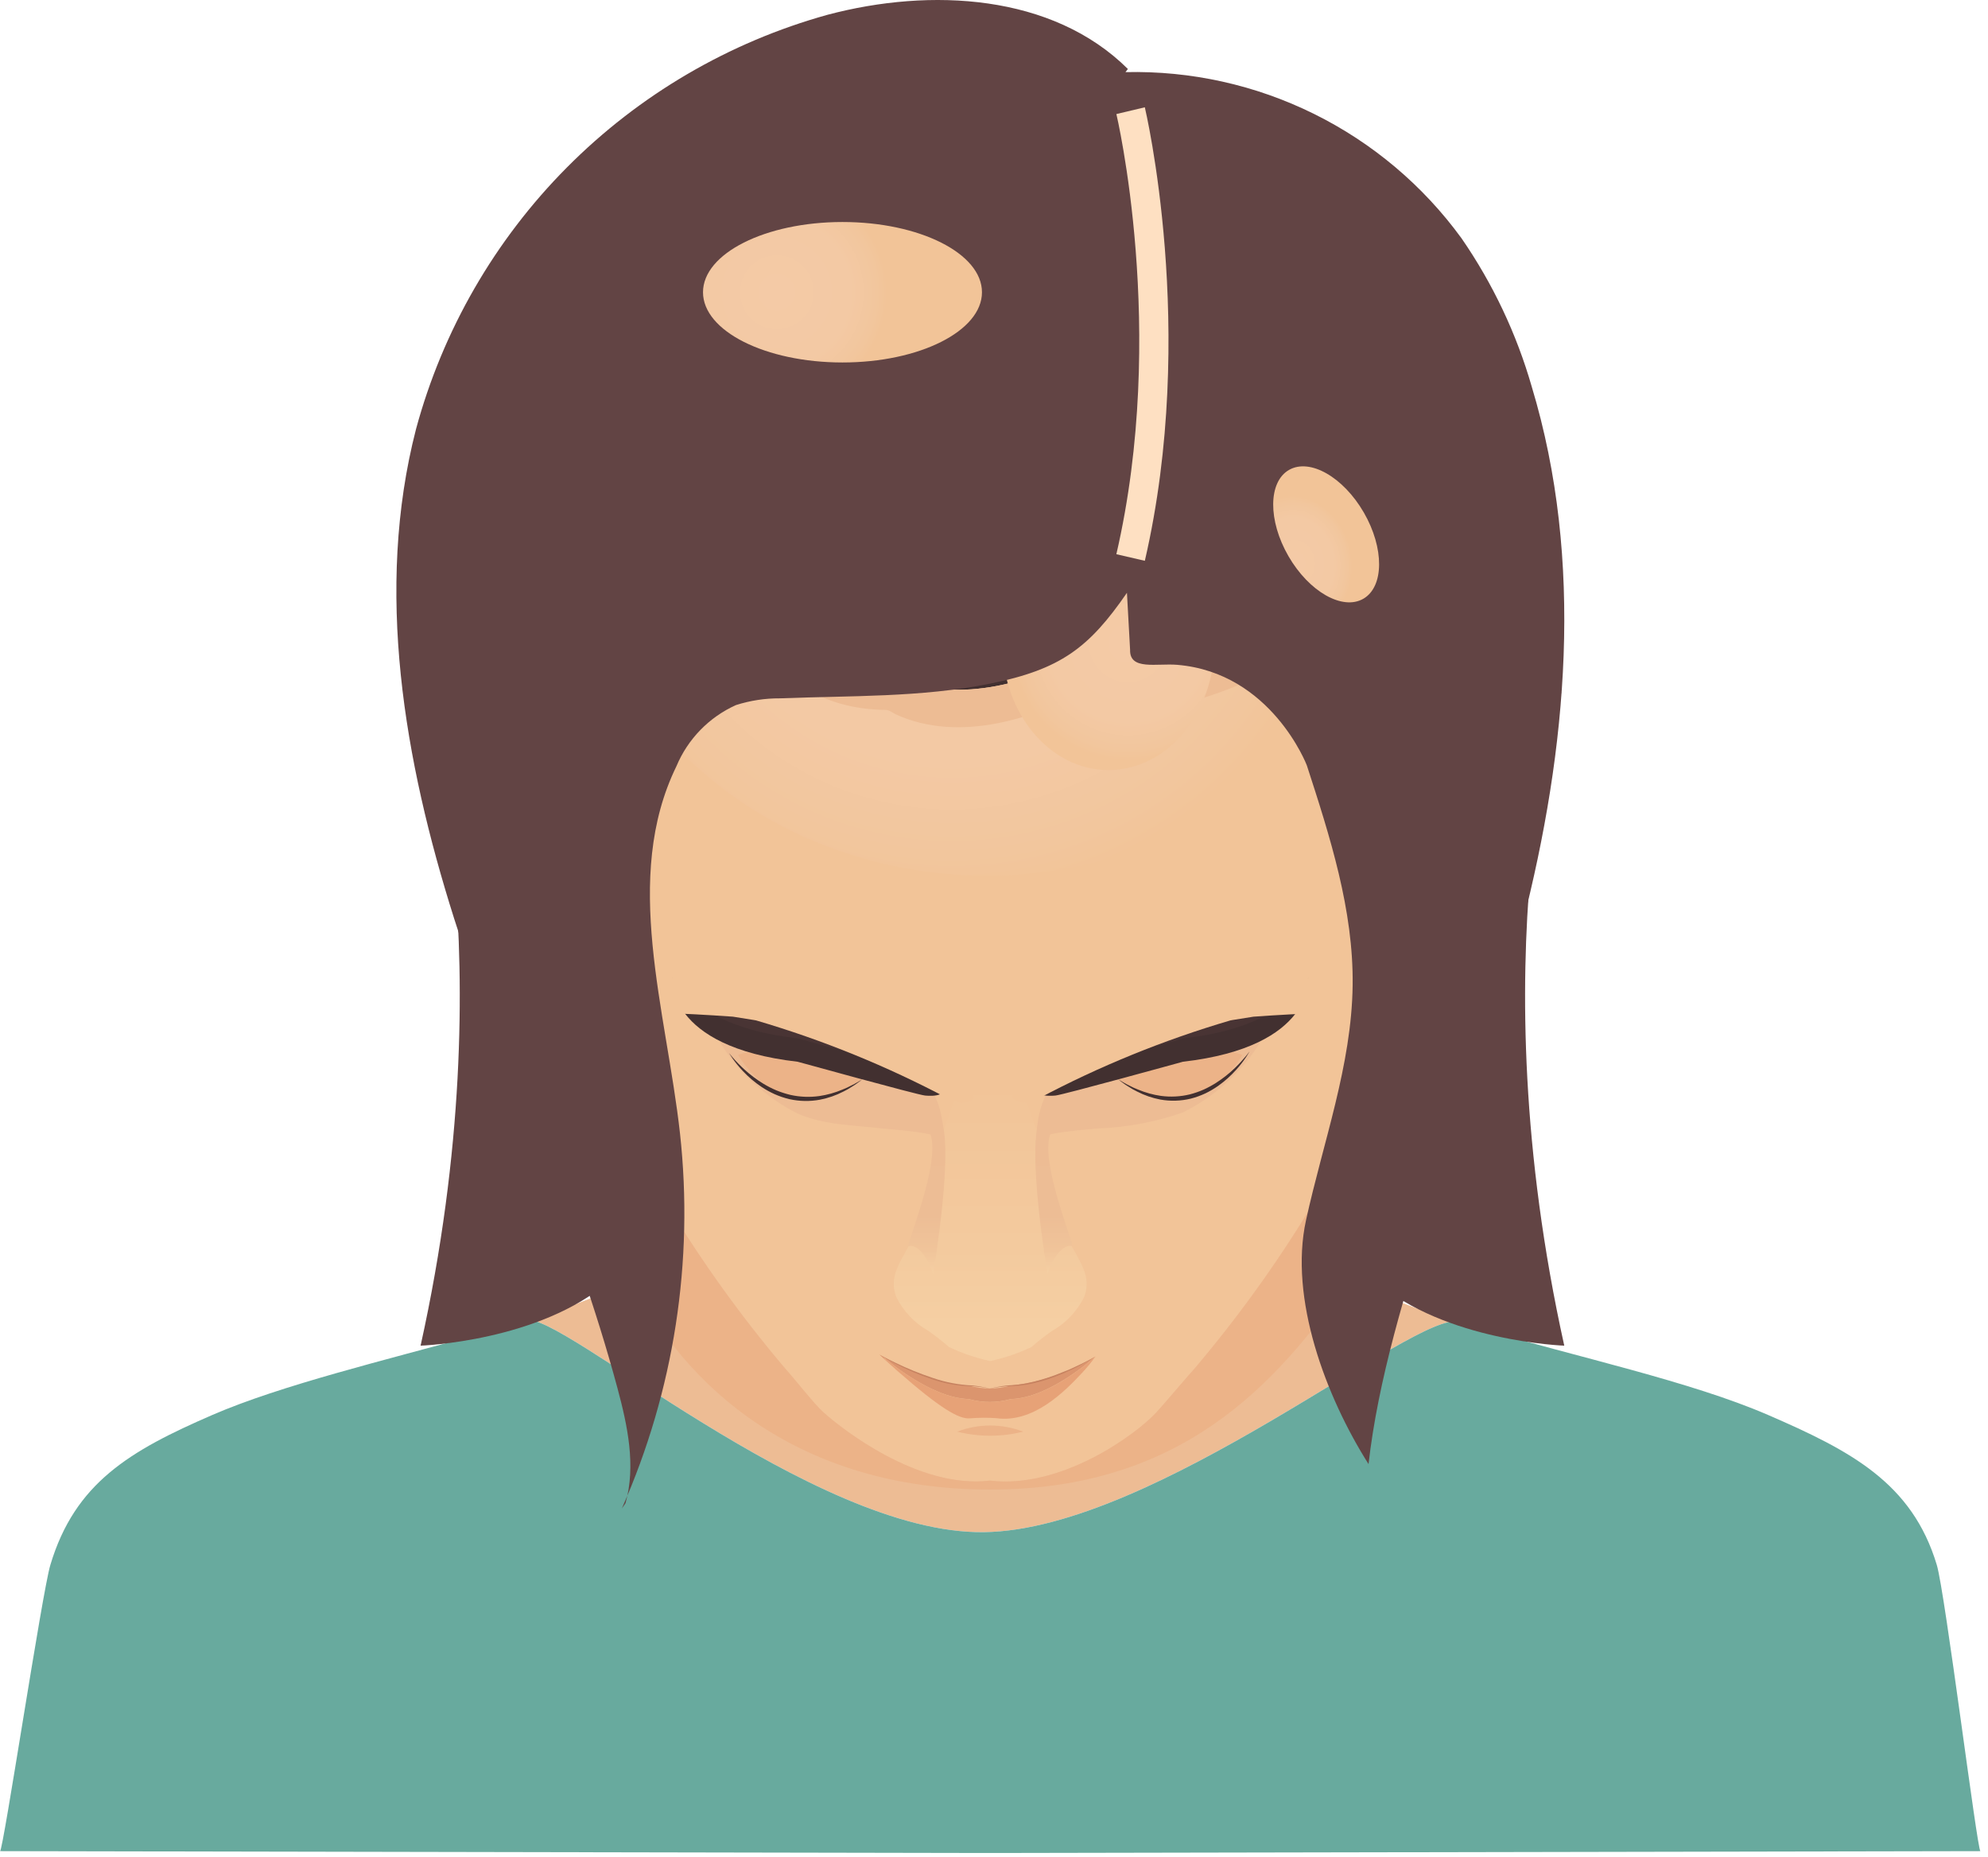 <svg width="136" height="127" viewBox="0 0 136 127" fill="none" xmlns="http://www.w3.org/2000/svg">
<g clip-path="url(#clip0_236_1163)">
<path d="M67.313 104.804C79.051 104.648 96.948 89.552 99.778 90.429L99.867 90.456C97.257 89.704 94.719 88.717 92.286 87.508C89.2 85.873 89.224 78.473 89.224 78.473C88.114 75.845 46.451 78.407 46.451 78.407C46.451 78.407 45.517 86.52 42.072 88.114C40.077 88.99 38.026 89.733 35.933 90.338L35.996 90.319C38.307 89.614 55.576 104.961 67.313 104.804Z" fill="#EDBC94"/>
<path d="M132.497 107.045C130.812 101.438 126.61 99.237 120.956 96.788C115.663 94.494 107.905 92.833 101.183 90.852L100.995 90.797L100.52 90.655L100.336 90.599L99.867 90.456L99.778 90.429C96.948 89.552 79.051 104.648 67.313 104.804C55.575 104.96 38.307 89.614 35.996 90.319L35.933 90.338L35.542 90.455L35.279 90.534L34.879 90.654L34.622 90.729L34.202 90.851L33.947 90.924L33.526 91.044L33.263 91.119L32.828 91.241L32.576 91.312C26.323 93.054 19.257 94.737 14.525 96.788C8.872 99.237 5.125 101.438 3.445 107.045C2.876 108.938 0.214 126.624 0.004 126.623L67.487 126.75H67.999L135.481 126.623C135.268 126.624 133.066 108.938 132.497 107.045Z" fill="#68AA9E"/>
<path d="M98.924 49.02C98.009 48.352 96.041 48.646 95.008 49.091C95.008 49.36 94.997 49.628 94.99 49.897C94.976 50.414 94.957 50.931 94.932 51.448C94.877 52.621 94.795 53.792 94.687 54.96C94.632 55.543 94.572 56.126 94.504 56.707C94.48 56.922 94.453 57.138 94.426 57.353C94.141 59.273 93.883 60.771 93.801 61.419C93.382 63.711 92.848 65.981 92.201 68.219C93.001 68.014 93.728 67.592 94.302 66.999C94.876 66.406 95.275 65.666 95.453 64.86C96.009 61.54 96.957 58.298 98.278 55.202C100.056 50.197 98.924 49.02 98.924 49.02Z" fill="#F2C498"/>
<path d="M97.12 56.521C97.12 56.521 98.79 51.721 98.296 51.171C97.496 50.281 95.42 52.671 94.705 54.814C94.651 55.398 94.59 55.981 94.523 56.562C95.978 53.091 97.778 53.717 97.12 56.521Z" fill="#ECB388"/>
<path d="M93.54 63.922C93.54 63.922 94.866 63.338 95.052 62.528C95.238 61.718 94.652 61.059 95.27 60.803C95.888 60.547 96.525 59.46 96.73 59.153C96.935 58.846 97.874 55.087 97.176 54.013C96.478 52.939 94.514 56.228 94.514 56.228L93.54 63.922Z" fill="#F7D5A9"/>
<path d="M94.353 57.934C94.535 57.876 95.953 56.015 96.316 56.251C96.851 56.595 96.482 58.78 95.69 59.898C95.142 60.498 94.505 61.011 93.801 61.419L94.353 57.934Z" fill="#E7A277"/>
<path d="M36.499 49.02C37.414 48.352 39.382 48.646 40.415 49.091C40.42 49.36 40.426 49.628 40.433 49.897C40.447 50.414 40.466 50.931 40.491 51.448C40.546 52.621 40.628 53.792 40.736 54.96C40.791 55.543 40.852 56.126 40.919 56.707C40.943 56.922 40.97 57.138 40.997 57.353C41.282 59.273 41.54 60.771 41.622 61.419C42.041 63.711 42.575 65.981 43.222 68.219C42.422 68.015 41.695 67.592 41.121 66.999C40.547 66.406 40.149 65.666 39.971 64.86C39.414 61.54 38.466 58.298 37.145 55.202C35.367 50.197 36.499 49.02 36.499 49.02Z" fill="#F2C498"/>
<path d="M38.303 56.521C38.303 56.521 36.634 51.721 37.127 51.171C37.927 50.281 40.003 52.671 40.718 54.814C40.772 55.398 40.833 55.981 40.9 56.562C39.445 53.091 37.645 53.717 38.303 56.521Z" fill="#ECB388"/>
<path d="M41.883 63.922C41.883 63.922 40.558 63.338 40.371 62.528C40.184 61.718 40.771 61.059 40.153 60.803C39.535 60.547 38.898 59.46 38.693 59.153C38.488 58.846 37.549 55.087 38.247 54.013C38.945 52.939 40.909 56.228 40.909 56.228L41.883 63.922Z" fill="#F7D5A9"/>
<path d="M41.07 57.934C40.888 57.876 39.47 56.015 39.107 56.251C38.572 56.595 38.941 58.78 39.733 59.898C40.281 60.499 40.918 61.012 41.622 61.419L41.07 57.934Z" fill="#E7A277"/>
<path d="M97.301 30.424C96.766 6.04 68.476 6.102 67.722 6.108C66.968 6.114 38.678 6.04 38.144 30.424C37.771 47.417 38.056 46.842 38.636 49.646C39.216 52.45 40.553 58.737 40.827 61.914C41.101 65.091 41.09 74.872 45.197 81.662C47.695 85.867 50.538 89.856 53.697 93.59C54.31 94.258 55.685 96.025 56.326 96.602C57.565 97.721 62.826 101.875 67.726 101.281C72.626 101.875 77.746 98.11 79.126 96.602C79.708 95.966 81.141 94.258 81.755 93.59C84.914 89.856 87.757 85.867 90.255 81.662C94.363 74.872 94.355 65.09 94.626 61.914C94.897 58.738 96.236 52.45 96.816 49.646C97.396 46.842 97.674 47.417 97.301 30.424Z" fill="#F2C498"/>
<path d="M64.53 78.033C64.53 78.033 64.842 74.178 61.898 73.076C58.954 71.974 49.108 70.568 48.698 70.276C48.93 70.443 49.198 71.22 49.358 71.464C50.634 73.464 52.423 75.086 54.539 76.159C56.366 76.969 58.405 76.959 60.403 77.196C60.863 77.248 64.545 77.481 64.53 78.033Z" fill="#EDBC94"/>
<path d="M66.274 95.697C67.215 95.964 68.211 95.964 69.152 95.697C71.829 95.639 74.94 92.784 74.94 92.784C73.182 93.868 71.205 94.548 69.152 94.777C68.211 95.042 67.215 95.042 66.274 94.777C63.597 94.719 60.157 92.653 60.157 92.653C60.307 92.793 60.457 92.928 60.595 93.059C60.538 92.958 60.468 92.866 60.386 92.784C60.386 92.784 63.597 95.643 66.274 95.697Z" fill="#DB956E"/>
<path d="M66.354 97.018C66.953 96.97 67.555 96.966 68.154 97.006C70.677 97.367 72.828 95.189 73.998 93.937C74.339 93.577 74.654 93.193 74.941 92.788C74.941 92.788 71.83 95.643 69.153 95.701C68.212 95.968 67.216 95.968 66.275 95.701C63.598 95.643 60.387 92.788 60.387 92.788C60.469 92.87 60.539 92.962 60.596 93.063C60.879 93.323 61.15 93.565 61.407 93.789C64.339 96.352 65.612 97.09 66.354 97.018Z" fill="#E7A277"/>
<path d="M66.561 94.772C65.622 94.734 64.694 94.559 63.805 94.252C62.914 93.956 62.043 93.602 61.198 93.191C60.872 93.034 60.612 92.9 60.434 92.806C60.256 92.712 60.157 92.657 60.157 92.657C60.157 92.657 60.251 92.718 60.426 92.82C60.601 92.922 60.854 93.068 61.175 93.236C62.009 93.679 62.879 94.051 63.775 94.348C64.67 94.658 65.611 94.818 66.558 94.822C66.917 94.848 67.206 94.892 67.405 94.922C67.604 94.952 67.714 94.977 67.714 94.977C67.714 94.977 67.606 94.949 67.408 94.906C67.128 94.846 66.846 94.802 66.561 94.772Z" fill="#C68260"/>
<path d="M74.677 92.934C74.507 93.025 74.26 93.156 73.95 93.306C73.795 93.383 73.623 93.461 73.44 93.547C73.257 93.633 73.057 93.719 72.84 93.803C72.623 93.887 72.407 93.976 72.175 94.065C72.059 94.108 71.939 94.147 71.819 94.19C71.758 94.21 71.698 94.233 71.636 94.252L71.449 94.309L71.262 94.367L71.17 94.395L71.077 94.42L70.712 94.52C70.592 94.55 70.472 94.571 70.356 94.597L70.183 94.633C70.126 94.645 70.069 94.651 70.013 94.66L69.685 94.709C69.578 94.722 69.474 94.727 69.373 94.736L69.08 94.758C68.986 94.765 68.895 94.769 68.809 94.781C68.464 94.82 68.189 94.881 68 94.916C67.811 94.951 67.708 94.984 67.708 94.984C67.708 94.984 67.808 94.964 68.003 94.931C68.198 94.898 68.47 94.857 68.813 94.831C68.899 94.822 68.989 94.821 69.083 94.817L69.377 94.804C69.479 94.8 69.585 94.796 69.693 94.786L70.026 94.744C70.083 94.736 70.141 94.731 70.198 94.72L70.374 94.686C70.491 94.662 70.612 94.643 70.734 94.613L71.103 94.52L71.197 94.496L71.291 94.467L71.479 94.41L71.668 94.351C71.73 94.332 71.791 94.309 71.851 94.287C71.973 94.244 72.093 94.203 72.21 94.159C72.441 94.067 72.665 93.979 72.874 93.885C73.083 93.791 73.28 93.699 73.464 93.613C73.648 93.527 73.816 93.437 73.964 93.354C74.27 93.193 74.511 93.054 74.676 92.954C74.841 92.854 74.931 92.795 74.931 92.795L74.677 92.934Z" fill="#C68260"/>
<path d="M73.581 85.722C73.422 85.436 73.257 85.141 73.111 84.827C72.965 84.513 72.844 84.291 72.732 84.081C72.478 83.641 72.279 83.17 72.141 82.681C72.113 82.581 71.904 81.559 71.814 81.122C71.486 79.197 70.965 77.31 70.259 75.49C69.665 74.707 68.8 74.174 67.833 73.996V73.97L67.771 73.982L67.71 73.97V73.995C66.722 74.166 65.834 74.699 65.218 75.49C64.512 77.31 63.991 79.197 63.663 81.122C63.574 81.559 63.363 82.584 63.337 82.681C63.198 83.17 63 83.64 62.746 84.081C62.634 84.291 62.506 84.528 62.367 84.827C62.228 85.126 62.056 85.436 61.897 85.722C61.35 86.704 60.878 87.553 61.313 88.716C61.797 89.693 62.563 90.502 63.513 91.038C64.004 91.381 64.475 91.75 64.926 92.144C65.805 92.559 66.727 92.875 67.676 93.086C67.697 93.094 67.72 93.097 67.742 93.097C67.764 93.097 67.786 93.094 67.807 93.086C68.756 92.875 69.679 92.559 70.558 92.144C71.008 91.75 71.48 91.381 71.97 91.038C72.92 90.502 73.686 89.693 74.17 88.716C74.599 87.553 74.127 86.704 73.581 85.722Z" fill="url(#paint0_linear_236_1163)"/>
<path d="M70.937 78.033C70.937 78.033 70.624 74.178 73.57 73.076C76.516 71.974 86.365 70.568 86.77 70.276C86.538 70.443 86.27 71.22 86.11 71.464C84.831 73.445 83.04 75.044 80.927 76.093C79.037 76.751 77.06 77.122 75.06 77.193C74.605 77.248 70.92 77.481 70.937 78.033Z" fill="#EDBC94"/>
<path d="M50.492 72.157C50.492 72.157 53.503 77.672 58.992 73.834C58.992 73.834 54.154 70.842 50.492 72.157Z" fill="#ECB388"/>
<path d="M58.992 73.834L58.659 74.08C58.605 74.118 58.546 74.164 58.478 74.209L58.254 74.35C58.173 74.399 58.088 74.45 57.995 74.509L57.695 74.668C57.191 74.927 56.652 75.114 56.095 75.222C55.405 75.35 54.696 75.338 54.011 75.186C53.658 75.103 53.314 74.987 52.983 74.84C52.678 74.701 52.383 74.538 52.104 74.352C51.635 74.038 51.203 73.672 50.817 73.26C50.558 72.984 50.319 72.691 50.102 72.382C49.95 72.162 49.878 72.034 49.878 72.034C49.878 72.034 49.966 72.152 50.139 72.353C50.384 72.635 50.646 72.902 50.922 73.153C51.328 73.523 51.769 73.854 52.239 74.139C52.514 74.305 52.801 74.452 53.097 74.578C53.415 74.709 53.743 74.815 54.077 74.895C54.726 75.039 55.396 75.065 56.054 74.973C56.596 74.892 57.126 74.744 57.631 74.531L57.94 74.4C58.04 74.355 58.125 74.308 58.209 74.266L58.444 74.149C58.515 74.111 58.577 74.072 58.635 74.04L58.992 73.834Z" fill="#423030"/>
<path d="M63.27 74.936C63.27 74.936 65.03 75.149 64.387 74.185C64.052 73.809 63.61 73.543 63.12 73.424C63.12 73.424 52.42 68.582 51.103 68.167C49.786 67.752 46.643 68.307 45.986 66.899C45.986 66.899 45.543 71.593 54.566 72.626C54.566 72.626 62.766 74.889 63.27 74.936Z" fill="#423030"/>
<path d="M54.566 71.027C54.566 71.027 60.507 72.666 62.586 73.183C60.408 72.2 52.244 68.526 51.103 68.167C50.077 67.844 47.952 68.107 46.747 67.58C47.699 68.932 49.826 70.484 54.566 71.027Z" fill="#493434"/>
<path d="M84.995 72.157C84.995 72.157 81.984 77.672 76.495 73.834C76.495 73.834 81.333 70.842 84.995 72.157Z" fill="#ECB388"/>
<path d="M76.495 73.834L76.851 74.039C76.909 74.072 76.971 74.111 77.042 74.148L77.275 74.265L77.543 74.398L77.851 74.528C78.354 74.739 78.882 74.885 79.421 74.962C80.076 75.05 80.742 75.016 81.384 74.862C81.715 74.777 82.039 74.665 82.352 74.527C82.643 74.394 82.924 74.241 83.194 74.069C83.654 73.774 84.084 73.434 84.478 73.054C84.746 72.797 84.999 72.524 85.236 72.237C85.403 72.037 85.487 71.913 85.487 71.913C85.487 71.913 85.419 72.043 85.273 72.265C85.066 72.579 84.836 72.877 84.586 73.157C84.213 73.577 83.793 73.953 83.334 74.278C83.06 74.47 82.772 74.64 82.471 74.786C82.145 74.939 81.805 75.062 81.456 75.151C80.776 75.315 80.07 75.336 79.382 75.213C78.828 75.108 78.291 74.924 77.79 74.665L77.49 74.508C77.397 74.453 77.312 74.398 77.231 74.349L77.008 74.209C76.941 74.164 76.883 74.119 76.828 74.081L76.495 73.834Z" fill="#423030"/>
<path d="M72.217 74.936C72.217 74.936 70.457 75.149 71.1 74.185C71.436 73.809 71.878 73.543 72.368 73.424C72.368 73.424 83.068 68.582 84.385 68.167C85.702 67.752 88.844 68.307 89.501 66.899C89.501 66.899 89.945 71.593 80.922 72.626C80.922 72.626 72.722 74.889 72.217 74.936Z" fill="#423030"/>
<path d="M80.969 71.027C80.969 71.027 75.027 72.666 72.949 73.183C75.127 72.2 83.29 68.526 84.432 68.167C85.458 67.844 87.583 68.107 88.787 67.58C87.835 68.932 85.708 70.484 80.969 71.027Z" fill="#493434"/>
<path d="M65.481 97.93C66.964 98.3 68.514 98.3 69.997 97.93C68.544 97.37 66.934 97.37 65.481 97.93Z" fill="#ECB388"/>
<path d="M73.386 85.257C73.386 85.257 72.517 84.815 71.659 87.114C71.659 87.114 70.149 78.286 71.195 76.381C71.195 76.381 73.887 76.661 72.583 76.898C70.307 77.312 73.196 84.317 73.386 85.257Z" fill="url(#paint1_linear_236_1163)"/>
<path d="M62.111 85.257C62.111 85.257 62.979 84.815 63.838 87.114C63.838 87.114 65.348 78.286 64.302 76.381C64.302 76.381 61.609 76.661 62.913 76.898C65.19 77.312 62.301 84.317 62.111 85.257Z" fill="url(#paint2_linear_236_1163)"/>
<path d="M67.499 59.896C83.102 59.896 95.751 48.34 95.751 34.086C95.751 19.831 83.102 8.276 67.499 8.276C51.896 8.276 39.247 19.831 39.247 34.086C39.247 48.34 51.896 59.896 67.499 59.896Z" fill="url(#paint3_radial_236_1163)"/>
<path d="M99.152 33.451C99.174 33.224 99.121 32.995 99.001 32.801C98.901 32.67 98.771 32.591 98.72 32.422C98.52 31.759 98.925 31.13 98.43 30.522C98.317 30.383 98.658 30.18 98.722 30.045C98.822 29.828 98.663 29.445 98.598 29.245C98.481 28.878 98.211 28.49 98.298 28.089C98.336 27.923 98.422 27.773 98.545 27.656C98.545 27.479 98.355 27.356 98.452 27.165L98.305 27.437L98.283 27.201L98.354 27.263C98.218 27.127 97.818 26.914 97.865 26.687C97.982 26.123 97.959 25.54 97.798 24.987C97.464 23.828 96.67 22.854 96.392 21.675C96.839 21.675 96.927 22.263 97.373 22.263C96.789 20.477 96.008 18.762 95.044 17.15C95.416 17.15 95.564 17.568 95.902 17.65C95.302 16.377 94.305 15.334 93.06 14.679C92.538 14.482 92 14.328 91.453 14.217C91.336 14.172 91.234 14.094 91.16 13.992C91.087 13.89 91.045 13.768 91.04 13.643C91.04 13.184 91.631 13.628 91.84 13.628C91.346 13.079 90.766 12.615 90.122 12.254C89.522 11.898 88.996 11.442 88.422 11.047C87.267 10.258 86.052 9.561 84.789 8.962C82.442 7.861 79.986 7.012 77.46 6.43C75.428 5.949 73.366 5.604 71.288 5.396C70.595 5.326 69.901 5.27 69.206 5.233C68.567 5.198 67.959 5.033 67.306 5.053C66.466 5.068 65.649 5.331 64.958 5.808C65.318 5.988 65.743 5.739 65.743 6.315C63.836 5.546 61.776 5.232 59.726 5.397C58.949 5.426 58.194 5.668 57.545 6.097C57.375 6.276 57.826 6.297 57.904 6.297C58.504 6.318 59.157 6.156 59.661 6.588C57.604 6.909 55.514 6.956 53.444 6.729C51.944 6.624 49.727 6.385 48.566 7.595C49.441 7.91 50.295 8.277 51.126 8.695C51.186 8.718 51.621 8.839 51.608 8.853C51.478 8.988 51.142 9.02 50.971 9.063C50.59 9.157 46.361 9.98 46.387 10.11C46.387 10.101 47.255 10.5 47.31 10.535C47.919 10.922 46.558 11.894 46.21 12.079C45.4 12.513 44.5 12.743 43.685 13.165C42.747 13.651 42.377 14.702 41.501 15.25C41.65 15.15 42.607 14.706 42.474 15.15C42.359 15.526 41.944 15.799 41.642 16.012C40.735 16.499 39.895 17.101 39.142 17.804C40.098 17.804 40.915 17.021 41.889 17.215C41.576 17.423 41.433 17.815 41.104 18C40.749 18.2 40.392 18.4 40.045 18.616C39.334 19.022 38.724 19.582 38.259 20.256C38.359 20.156 39.547 19.156 39.624 19.636C39.665 19.89 39.162 20.276 39.013 20.424C38.082 21.14 37.322 22.055 36.788 23.101C36.903 22.947 37.773 22.083 37.988 22.442C38.088 22.605 37.951 22.92 37.9 23.077C37.628 23.852 37.303 24.608 36.926 25.339C36.651 25.819 36.408 26.316 36.199 26.828C35.94 27.628 37.459 28.14 37.426 28.975C36.93 29.485 36.568 30.11 36.374 30.794C36.295 31.117 36.295 31.455 36.374 31.778C36.469 31.772 36.565 31.787 36.655 31.82C36.975 31.967 36.618 32.668 36.555 32.871C35.775 35.467 35.621 38.21 36.105 40.877C36.448 43.025 36.954 45.144 37.619 47.216C38.297 49.133 38.879 51.083 39.362 53.058C40.109 56.411 40.632 59.809 40.926 63.232C41.406 59.758 41.521 56.244 41.269 52.746C41.169 51.604 40.812 50.488 40.752 49.346C40.721 47.75 41.137 46.177 41.952 44.804C42.842 43.578 43.745 42.361 44.659 41.153C45.449 40.375 46.515 39.993 47.21 39.098C47.436 38.803 47.632 38.486 47.796 38.152C48.668 39.239 49.821 40.065 51.13 40.543C51.76 40.812 52.421 41 53.098 41.102C52.737 41.144 52.373 41.142 52.013 41.095C52.875 42.885 54.352 44.304 56.175 45.095C57.073 45.486 58.02 45.75 58.991 45.881C59.511 45.953 60.036 45.992 60.561 45.998C60.861 45.998 61.043 46.19 61.315 46.314C65.602 48.271 70.95 46.626 74.77 44.335C74.879 45.32 74.261 45.512 73.396 45.512C78.542 47.112 84.161 44.846 88.67 42.405C89.127 42.158 89.589 41.905 90.023 41.623C90.583 42.178 91.214 42.654 91.792 43.188C92.568 43.908 93.193 44.776 93.628 45.74C94.064 46.705 94.302 47.748 94.329 48.806C94.354 50.387 94.273 51.968 94.086 53.539C93.986 54.821 94.033 56.08 94.033 57.36C94.033 58.603 94.21 59.868 94.312 61.11C94.37 61.817 94.423 62.527 94.512 63.23C95.022 58.551 95.803 53.906 96.849 49.317C97.02 48.566 97.292 47.843 97.471 47.094C97.766 45.712 97.931 44.306 97.963 42.894C98.038 41.245 98.044 39.594 98.028 37.941C98.027 37.147 98.141 36.357 98.365 35.596C98.454 35.251 98.57 34.912 98.712 34.585C98.942 34.245 99.092 33.857 99.149 33.45L99.152 33.451Z" fill="#423030"/>
<path d="M94.33 48.804C94.303 47.746 94.065 46.703 93.629 45.739C93.194 44.774 92.569 43.906 91.793 43.186C91.215 42.652 90.584 42.176 90.024 41.621C89.59 41.907 89.124 42.156 88.671 42.403C84.162 44.844 78.543 47.103 73.397 45.51C74.262 45.51 74.88 45.318 74.771 44.333C70.951 46.624 65.603 48.269 61.316 46.312C61.044 46.188 60.857 46 60.562 45.996C60.037 45.99 59.513 45.951 58.992 45.879C58.022 45.748 57.074 45.484 56.176 45.093C54.354 44.302 52.877 42.883 52.014 41.093C52.37 41.133 52.728 41.139 53.085 41.112C52.415 40.993 51.76 40.802 51.131 40.541C49.822 40.063 48.669 39.236 47.797 38.15C47.633 38.484 47.437 38.801 47.211 39.096C46.511 39.991 45.45 40.373 44.66 41.151C43.746 42.359 42.843 43.576 41.953 44.802C41.138 46.175 40.723 47.748 40.753 49.344C40.772 49.664 40.809 49.983 40.863 50.3C41.065 49.269 41.432 48.278 41.951 47.365C42.343 46.743 42.778 46.148 43.251 45.586C43.671 44.928 44.139 44.303 44.651 43.714C45.441 42.936 46.507 42.554 47.202 41.659C47.428 41.364 47.624 41.047 47.788 40.713C48.66 41.799 49.813 42.626 51.122 43.104C51.751 43.365 52.406 43.556 53.076 43.675C53.081 43.673 53.085 43.669 53.087 43.665L53.076 43.675C52.719 43.703 52.361 43.697 52.005 43.656C52.867 45.446 54.344 46.866 56.167 47.656C57.065 48.047 58.013 48.311 58.983 48.442C59.504 48.514 60.028 48.553 60.553 48.559C60.853 48.559 61.035 48.751 61.307 48.875C65.594 50.832 70.942 49.188 74.762 46.896C74.871 47.881 74.253 48.073 73.388 48.073C78.534 49.673 84.153 47.407 88.662 44.966C89.119 44.719 89.581 44.466 90.015 44.184C90.575 44.739 91.206 45.215 91.784 45.75C93.257 47.108 94.155 48.979 94.292 50.978C94.348 50.255 94.361 49.529 94.33 48.804Z" fill="#EDBC94"/>
<path d="M95.845 45.874C96.678 42.657 91.131 37.988 91.131 37.988C89.009 43.305 74.944 45.874 74.944 45.874C75.608 45.908 76.259 45.966 76.897 46.043C80.997 46.088 85.172 44.3 88.675 42.403C89.132 42.156 89.594 41.903 90.028 41.621C90.588 42.176 91.219 42.652 91.797 43.186C92.573 43.906 93.198 44.774 93.633 45.739C94.069 46.703 94.307 47.746 94.334 48.804C94.359 50.385 94.278 51.967 94.091 53.537C94.084 53.623 94.08 53.709 94.074 53.795C95.41 51.378 96.024 48.629 95.845 45.874Z" fill="#382828"/>
<path d="M44.645 32.952C43.617 33.279 43.869 35.626 43.755 36.443C43.384 39.1 41.302 40.596 40.438 42.962C39.824 44.748 39.661 46.657 39.963 48.521C40.169 49.93 40.163 50.484 40.102 49.347C40.017 47.754 41.193 46.185 41.957 44.805C42.847 43.579 43.75 42.362 44.664 41.154C45.454 40.376 46.52 39.994 47.215 39.099C47.262 39.038 47.308 38.975 47.352 38.912L47.801 38.153C44.557 36.886 45.529 32.671 44.645 32.952Z" fill="#382828"/>
<path d="M43.808 25.13C43.808 25.13 43.385 25.53 42.689 30.156C42.189 33.456 43.401 36.948 41.115 39.236C40.323 39.823 39.657 40.564 39.158 41.414C38.658 42.264 38.335 43.206 38.207 44.184C37.622 47.212 34.571 27.921 43.808 25.13Z" fill="#493434"/>
<path d="M91.935 21.777C91.755 23.769 91.788 25.775 92.035 27.76C92.293 31.086 90.835 34.483 92.953 36.93C93.701 37.572 94.312 38.359 94.749 39.243C95.186 40.127 95.441 41.09 95.498 42.074C95.868 45.136 100.945 25.224 91.935 21.777Z" fill="#493434"/>
<path d="M79.119 96.597C77.742 98.105 72.619 101.87 67.719 101.276C62.819 101.87 57.562 97.716 56.319 96.597C55.678 96.02 54.303 94.253 53.69 93.585C50.709 90.069 48.014 86.32 45.629 82.375C45.205 84.204 44.351 85.905 43.139 87.339C46.739 94.846 54.65 101.891 67.732 101.891C80.718 101.891 87.246 94.846 92.307 87.517L92.279 87.503C90.801 86.72 90.037 84.615 89.642 82.634C87.299 86.485 84.657 90.146 81.742 93.585C81.134 94.258 79.701 95.966 79.119 96.597Z" fill="#ECB388"/>
<path d="M75.831 52.677C79.841 52.677 83.092 48.787 83.092 43.989C83.092 39.191 79.841 35.301 75.831 35.301C71.821 35.301 68.57 39.191 68.57 43.989C68.57 48.787 71.821 52.677 75.831 52.677Z" fill="url(#paint4_radial_236_1163)"/>
<path d="M42.791 102.823C43.516 100.262 42.932 97.523 42.242 94.957C39.302 84.003 34.491 73.643 31.067 62.83C27.643 52.017 25.627 40.338 28.459 29.355C30.288 22.593 33.846 16.423 38.783 11.453C43.72 6.483 49.866 2.884 56.616 1.01C63.66 -0.856 71.987 -0.416 77.159 4.718L76.993 4.934C81.46 4.829 85.885 5.809 89.889 7.79C93.894 9.77 97.359 12.692 99.987 16.305C102.126 19.404 103.748 22.83 104.787 26.449C108.387 38.349 107.225 51.243 104.128 63.289C101.031 75.335 94.897 88.822 93.622 100.148C90.693 95.522 88.174 88.816 89.345 83.468C90.516 78.12 92.467 72.868 92.535 67.395C92.599 62.246 90.99 57.241 89.398 52.344C89.398 52.344 86.973 46.019 80.546 45.477C79.121 45.356 77.271 45.877 77.31 44.449L77.095 40.549C74.508 44.299 72.576 45.789 67.708 46.768C62.997 47.715 58.162 47.581 53.361 47.768C52.338 47.762 51.321 47.918 50.347 48.229C48.508 49.056 47.053 50.552 46.275 52.412C42.543 60.06 45.575 69.064 46.518 77.522C47.482 86.278 46.11 95.133 42.54 103.186" fill="#624444"/>
<path d="M77.345 7.57C77.345 7.57 80.928 22.635 77.345 38.135" stroke="#FEE0C2" stroke-width="2" stroke-miterlimit="10"/>
<path d="M106.83 47.297C106.83 47.297 101.091 65.297 107.012 92.047C107.012 92.047 98.841 91.765 94.091 87.614C89.341 83.463 106.83 47.297 106.83 47.297Z" fill="#624444"/>
<path d="M28.956 47.297C28.956 47.297 34.694 65.297 28.773 92.047C28.773 92.047 36.944 91.765 41.694 87.614C46.444 83.463 28.956 47.297 28.956 47.297Z" fill="#624444"/>
<path d="M93.266 40.957C94.691 40.134 94.707 37.495 93.302 35.062C91.897 32.629 89.604 31.323 88.179 32.146C86.754 32.968 86.738 35.608 88.142 38.041C89.547 40.474 91.841 41.779 93.266 40.957Z" fill="url(#paint5_radial_236_1163)"/>
<path d="M57.635 24.794C62.905 24.794 67.177 22.643 67.177 19.99C67.177 17.337 62.905 15.186 57.635 15.186C52.365 15.186 48.093 17.337 48.093 19.99C48.093 22.643 52.365 24.794 57.635 24.794Z" fill="url(#paint6_radial_236_1163)"/>
<path d="M71.068 75.131C75.24 72.919 79.626 71.134 84.157 69.804C84.157 69.804 84.074 69.804 85.757 69.543C85.757 69.543 87.85 69.389 89.857 69.313C90.175 69.081 90.467 68.814 90.727 68.519L89.967 66.899L81.113 67.163L70.456 72.183L69.241 75.047C69.241 75.047 69.708 75.833 71.068 75.131Z" fill="url(#paint7_radial_236_1163)"/>
<path d="M64.829 75.131C60.657 72.919 56.271 71.134 51.74 69.804C51.74 69.804 51.823 69.804 50.14 69.543C50.14 69.543 48.047 69.389 46.04 69.313C45.721 69.081 45.429 68.815 45.169 68.519L45.93 66.899L54.784 67.163L65.441 72.183L66.656 75.047C66.656 75.047 66.188 75.833 64.829 75.131Z" fill="url(#paint8_radial_236_1163)"/>
</g>
<defs>
<linearGradient id="paint0_linear_236_1163" x1="67.74" y1="93.097" x2="67.74" y2="73.97" gradientUnits="userSpaceOnUse">
<stop offset="0.128" stop-color="#F5CFA3"/>
<stop offset="0.406" stop-color="#F3CA9E"/>
<stop offset="1" stop-color="#F2C498"/>
</linearGradient>
<linearGradient id="paint1_linear_236_1163" x1="72.106" y1="76.381" x2="72.106" y2="87.114" gradientUnits="userSpaceOnUse">
<stop stop-color="#EDBC94"/>
<stop offset="0.628" stop-color="#EDBD95"/>
<stop offset="0.854" stop-color="#F0C49A"/>
<stop offset="1" stop-color="#F5CFA3"/>
</linearGradient>
<linearGradient id="paint2_linear_236_1163" x1="63.391" y1="76.381" x2="63.391" y2="87.114" gradientUnits="userSpaceOnUse">
<stop stop-color="#EDBC94"/>
<stop offset="0.628" stop-color="#EDBD95"/>
<stop offset="0.854" stop-color="#F0C49A"/>
<stop offset="1" stop-color="#F5CFA3"/>
</linearGradient>
<radialGradient id="paint3_radial_236_1163" cx="0" cy="0" r="1" gradientUnits="userSpaceOnUse" gradientTransform="translate(65.112 34.086) scale(27.062 27.049)">
<stop stop-color="#F4CAA6"/>
<stop offset="0.668" stop-color="#F3C9A4"/>
<stop offset="0.908" stop-color="#F2C69D"/>
<stop offset="1" stop-color="#F2C498"/>
</radialGradient>
<radialGradient id="paint4_radial_236_1163" cx="0" cy="0" r="1" gradientUnits="userSpaceOnUse" gradientTransform="translate(77.163 43.989) scale(8.013 8.01)">
<stop stop-color="#F4CAA6"/>
<stop offset="0.668" stop-color="#F3C9A4"/>
<stop offset="0.908" stop-color="#F2C69D"/>
<stop offset="1" stop-color="#F2C498"/>
</radialGradient>
<radialGradient id="paint5_radial_236_1163" cx="0" cy="0" r="1" gradientUnits="userSpaceOnUse" gradientTransform="translate(88.67 38.458) rotate(-11.321) scale(3.814 4.563)">
<stop stop-color="#F4CAA6"/>
<stop offset="0.668" stop-color="#F3C9A4"/>
<stop offset="0.908" stop-color="#F2C69D"/>
<stop offset="1" stop-color="#F2C498"/>
</radialGradient>
<radialGradient id="paint6_radial_236_1163" cx="0" cy="0" r="1" gradientUnits="userSpaceOnUse" gradientTransform="translate(53.141 19.99) scale(7.545 7.552)">
<stop stop-color="#F4CAA6"/>
<stop offset="0.668" stop-color="#F3C9A4"/>
<stop offset="0.908" stop-color="#F2C69D"/>
<stop offset="1" stop-color="#F2C498"/>
</radialGradient>
<radialGradient id="paint7_radial_236_1163" cx="0" cy="0" r="1" gradientUnits="userSpaceOnUse" gradientTransform="translate(-1354.58 71.161) scale(8.18 8.174)">
<stop stop-color="#F4CAA6"/>
<stop offset="0.668" stop-color="#F3C9A4"/>
<stop offset="0.908" stop-color="#F2C69D"/>
<stop offset="1" stop-color="#F2C498"/>
</radialGradient>
<radialGradient id="paint8_radial_236_1163" cx="0" cy="0" r="1" gradientUnits="userSpaceOnUse" gradientTransform="translate(-1364.12 71.161) scale(8.181 8.174)">
<stop stop-color="#F4CAA6"/>
<stop offset="0.668" stop-color="#F3C9A4"/>
<stop offset="0.908" stop-color="#F2C69D"/>
<stop offset="1" stop-color="#F2C498"/>
</radialGradient>
<clipPath id="clip0_236_1163">
<rect width="135.477" height="126.751" fill="white"/>
</clipPath>
</defs>
</svg>
